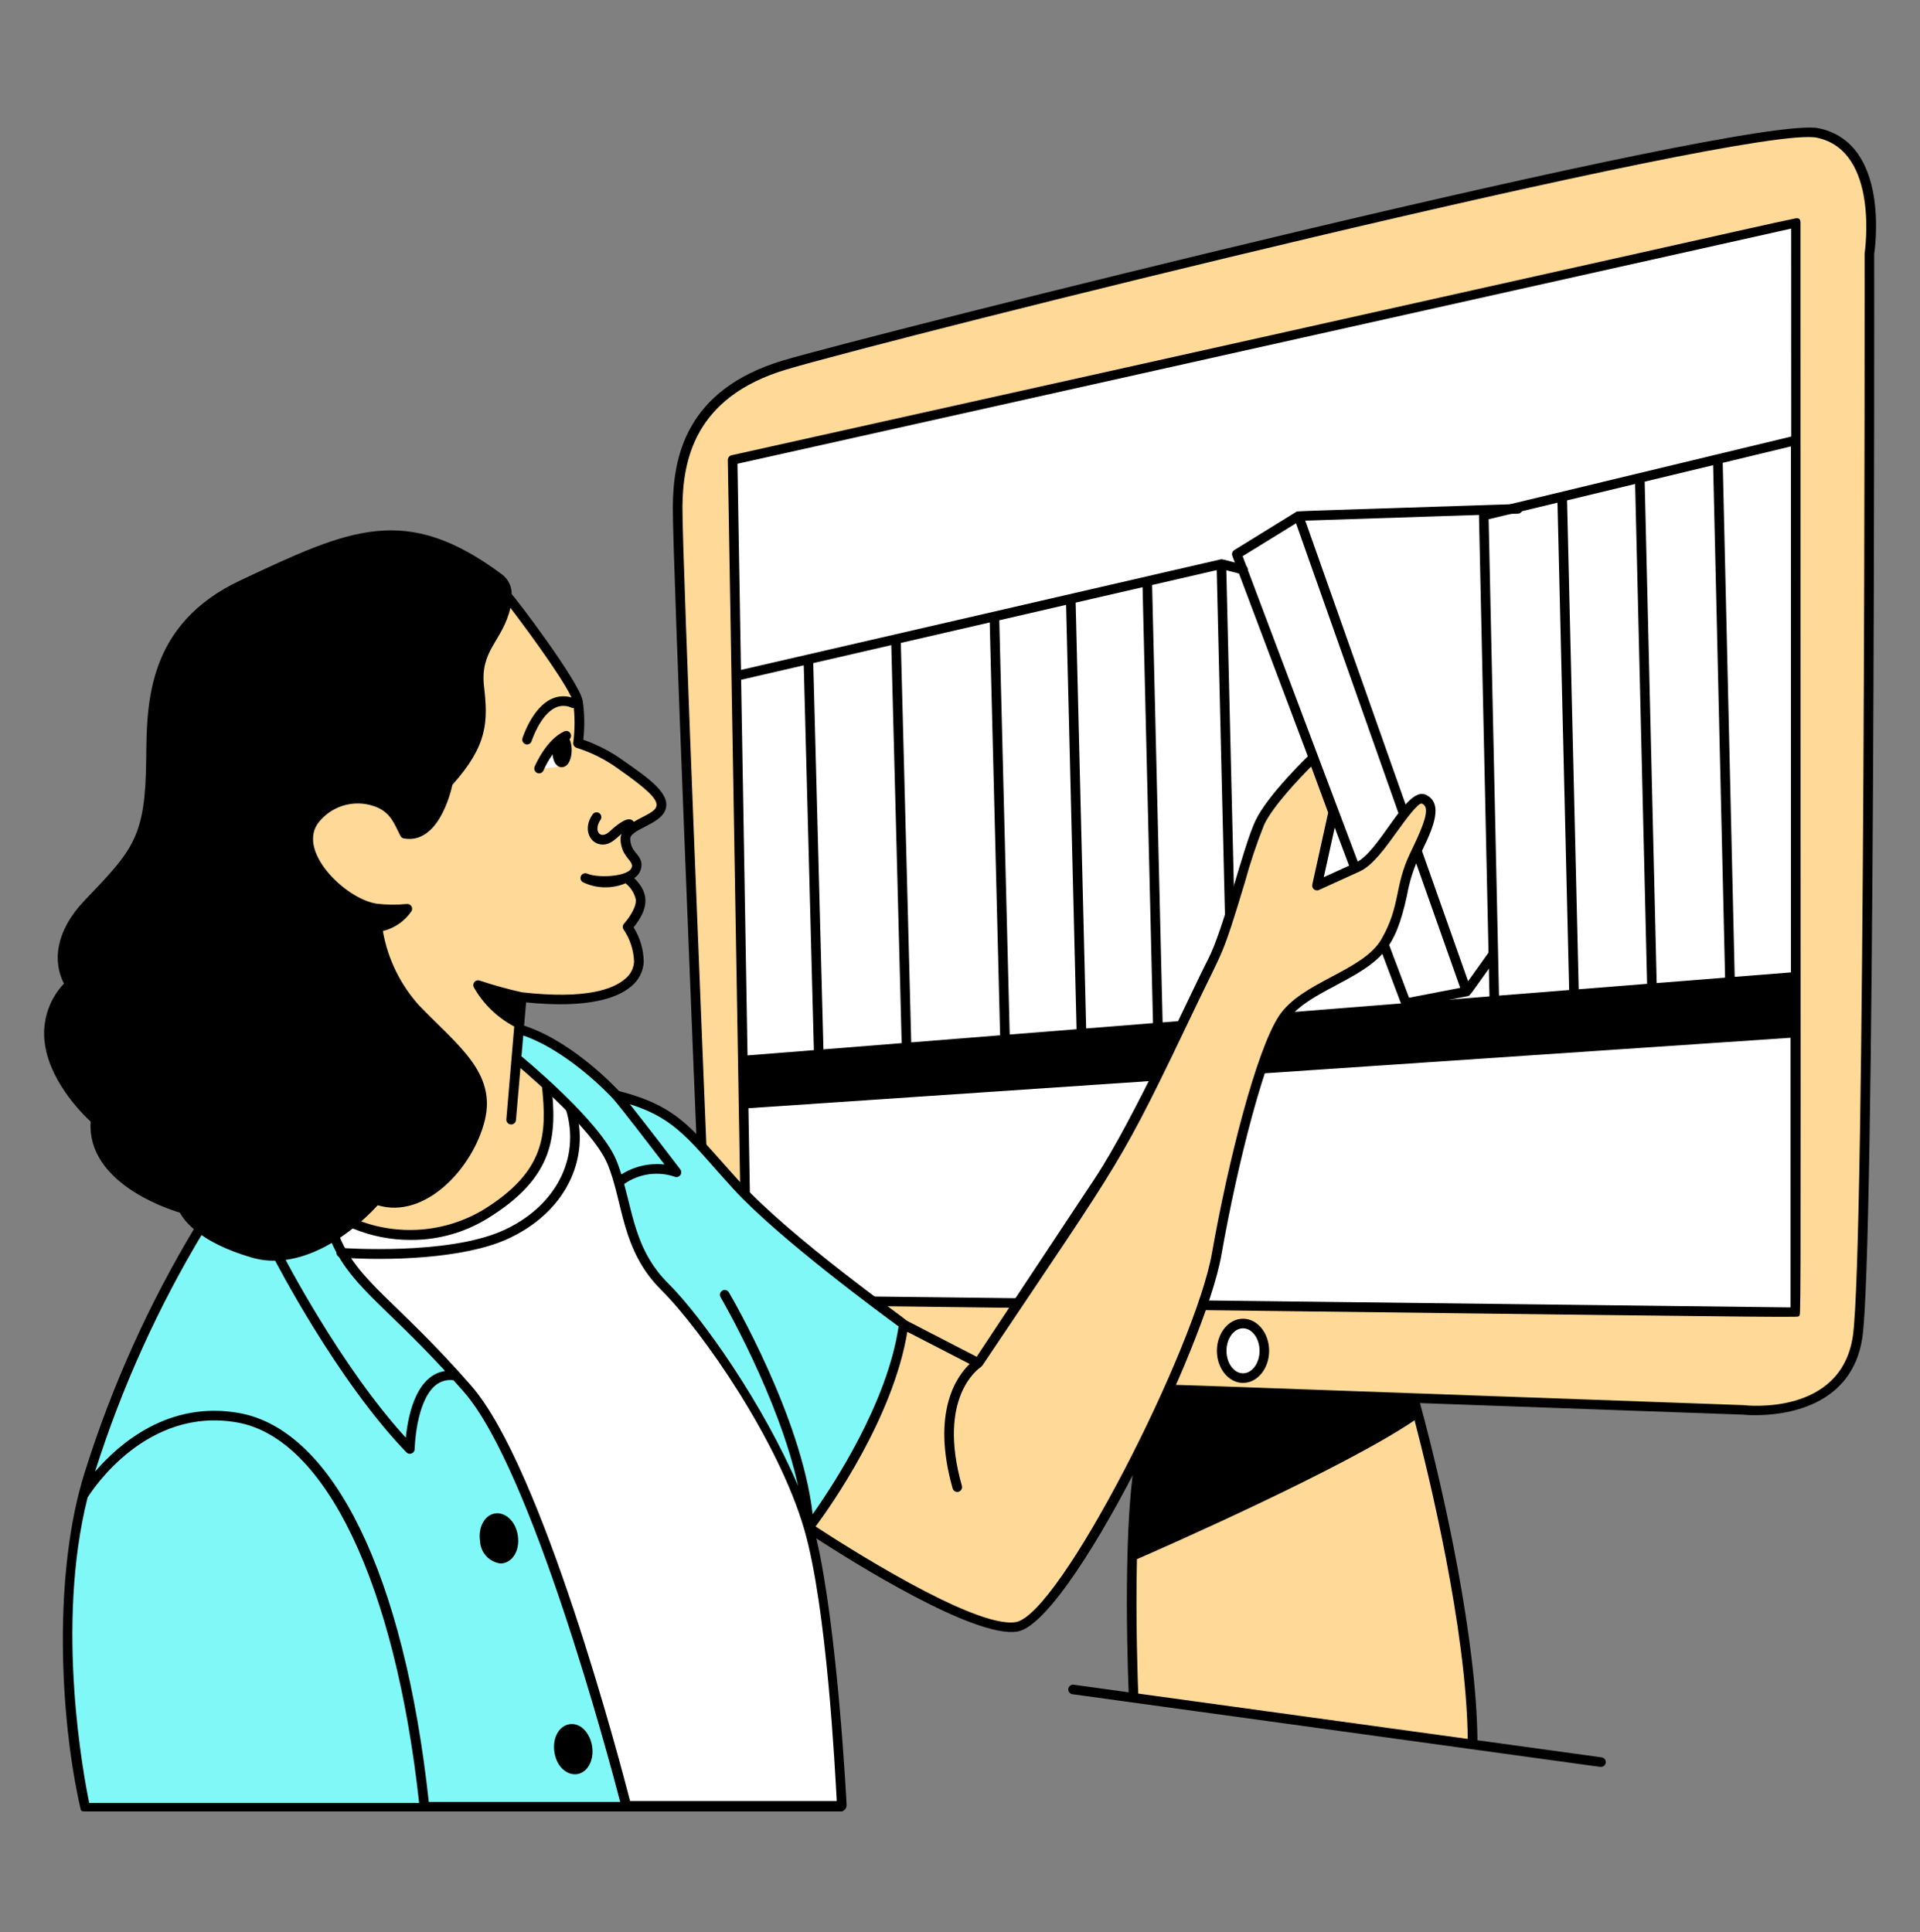 <svg width="155" height="156" viewBox="0 0 155 156" fill="none" xmlns="http://www.w3.org/2000/svg">
<rect x="0" y="0" width="155" height="156" fill="#808080" stroke="none"/>
<path fill-rule="evenodd" clip-rule="evenodd" d="M114.16 113.046C114.16 113.046 118.863 129.752 118.883 140.802L91.507 136.936C91.507 136.936 90.838 121.528 92.319 116.513C93.8 111.499 94.357 112.171 94.357 112.171L114.16 113.046Z" fill="#FFD997"/>
<path fill-rule="evenodd" clip-rule="evenodd" d="M56.634 92.488L58.51 110.063C103.751 112.726 85.2 111.844 140.723 113.837C140.723 113.837 148.92 114.806 149.954 107.957C150.988 101.108 150.909 20.467 150.909 20.467C150.909 20.467 152.249 11.897 146.754 10.733C141.259 9.569 70.894 27.201 63.331 29.47C55.767 31.738 54.729 36.927 54.701 40.942C54.673 44.956 56.634 92.488 56.634 92.488Z" fill="#FFD997"/>
<path d="M146.834 10.356C141.152 9.152 69.228 27.296 63.22 29.102C55.296 31.479 54.343 36.999 54.316 40.943C54.288 44.921 56.229 92.032 56.252 92.508C56.254 92.559 56.266 92.609 56.287 92.655C56.309 92.701 56.339 92.742 56.377 92.777C56.414 92.811 56.458 92.838 56.505 92.856C56.553 92.873 56.604 92.881 56.655 92.879C56.706 92.877 56.756 92.865 56.802 92.843C56.848 92.822 56.889 92.792 56.924 92.754C56.958 92.717 56.985 92.673 57.003 92.625C57.02 92.578 57.028 92.527 57.026 92.476C57.007 92.001 55.066 44.908 55.094 40.949C55.12 37.249 56.015 32.074 63.448 29.845C71.826 27.331 141.312 9.977 146.68 11.118C151.75 12.191 150.546 20.331 150.529 20.472C150.529 21.278 150.594 101.16 149.577 107.901C148.612 114.295 141.092 113.491 140.744 113.453C91.656 111.694 94.589 111.773 94.302 111.835C94.103 111.932 92.908 112.662 92.016 116.291C91.989 116.326 91.968 116.366 91.955 116.408C90.698 120.666 90.939 132.187 91.114 136.637L86.668 136.025C86.569 136.014 86.468 136.043 86.389 136.105C86.31 136.167 86.258 136.257 86.245 136.356C86.231 136.456 86.256 136.557 86.316 136.638C86.375 136.719 86.463 136.774 86.562 136.791C129.517 142.702 129.14 142.662 129.219 142.662C129.322 142.669 129.423 142.635 129.5 142.567C129.578 142.499 129.625 142.404 129.632 142.301C129.639 142.198 129.605 142.097 129.537 142.02C129.469 141.942 129.373 141.895 129.271 141.888L119.273 140.511C119.201 132.532 116.674 120.788 114.634 113.287L140.685 114.22C141.019 114.252 141.355 114.267 141.691 114.264C143.989 114.264 149.491 113.663 150.344 108.014C151.37 101.214 151.307 23.761 151.301 20.528C151.349 20.163 152.621 11.581 146.834 10.356ZM118.491 140.404L91.888 136.741C91.85 135.781 91.671 130.824 91.783 125.89C93.846 124.99 108.471 118.561 114.197 114.676C115.321 118.976 118.386 131.485 118.491 140.404Z" fill="black"/>
<path fill-rule="evenodd" clip-rule="evenodd" d="M60.147 96.335L59.141 37.135L144.963 17.974V105.955L70.578 105.071L60.147 96.335Z" fill="white"/>
<path d="M98.625 109.067C98.625 109.651 98.806 110.211 99.129 110.624C99.452 111.037 99.89 111.269 100.347 111.269C100.804 111.269 101.242 111.037 101.565 110.624C101.887 110.211 102.069 109.651 102.069 109.067C102.069 108.482 101.887 107.922 101.565 107.509C101.242 107.096 100.804 106.864 100.347 106.864C99.89 106.864 99.452 107.096 99.129 107.509C98.806 107.922 98.625 108.482 98.625 109.067Z" fill="white"/>
<path d="M100.347 111.657C99.186 111.657 98.238 110.495 98.238 109.067C98.238 107.638 99.184 106.476 100.347 106.476C101.51 106.476 102.456 107.637 102.456 109.067C102.456 110.496 101.51 111.657 100.347 111.657ZM100.347 107.25C99.612 107.25 99.013 108.066 99.013 109.067C99.013 110.068 99.612 110.882 100.347 110.882C101.083 110.882 101.682 110.068 101.682 109.067C101.682 108.066 101.084 107.25 100.347 107.25Z" fill="black"/>
<path d="M122.527 40.696C103.571 41.321 104.767 41.253 104.631 41.337L99.643 44.415C99.567 44.462 99.51 44.534 99.481 44.619C99.451 44.704 99.453 44.796 99.484 44.88L113.145 81.135C113.173 81.208 113.223 81.272 113.287 81.317C113.352 81.361 113.428 81.385 113.507 81.386C113.584 81.386 113.361 81.413 118.473 80.433C118.684 80.393 118.544 80.515 120.817 77.336C120.872 77.253 120.892 77.151 120.874 77.053C120.856 76.954 120.8 76.867 120.718 76.808C120.637 76.75 120.536 76.726 120.437 76.74C120.338 76.755 120.249 76.807 120.187 76.886L118.516 79.226L105.373 42.036L122.55 41.471C122.601 41.469 122.651 41.457 122.697 41.436C122.744 41.415 122.786 41.385 122.82 41.348C122.855 41.311 122.882 41.267 122.9 41.219C122.918 41.172 122.926 41.121 122.924 41.07C122.925 41.019 122.914 40.968 122.894 40.921C122.874 40.874 122.844 40.832 122.807 40.797C122.77 40.762 122.726 40.735 122.678 40.717C122.629 40.7 122.578 40.693 122.527 40.696ZM100.317 44.907L104.629 42.248L117.881 79.76L113.751 80.558L100.317 44.907Z" fill="black"/>
<path d="M144.751 17.676C142.359 18.155 129.169 21.184 59.058 36.758C58.97 36.777 58.892 36.827 58.837 36.897C58.782 36.968 58.753 37.055 58.755 37.145L59.761 96.345C59.763 96.448 59.806 96.545 59.88 96.617C59.953 96.688 60.053 96.727 60.155 96.725C60.258 96.724 60.356 96.681 60.427 96.607C60.498 96.534 60.538 96.434 60.536 96.332L60.42 89.477L144.55 83.79V105.563L70.582 104.684C70.479 104.683 70.38 104.723 70.307 104.795C70.233 104.867 70.191 104.965 70.19 105.067C70.189 105.17 70.229 105.269 70.301 105.342C70.373 105.416 70.471 105.458 70.573 105.459C131.412 106.197 142.764 106.36 144.798 106.318C145.27 106.309 145.295 106.352 145.314 105.866C145.399 103.789 145.35 91.155 145.35 17.974C145.35 17.488 144.972 17.632 144.751 17.676ZM60.346 85.214L59.83 54.885L64.887 53.719L65.703 84.79L60.346 85.214ZM92.239 47.412L93.081 82.609L87.683 83.039L86.836 48.657L92.239 47.412ZM86.066 48.835L86.911 83.1L81.512 83.529L80.671 50.082L86.066 48.835ZM79.9 50.256L80.737 83.591L73.563 84.162L72.723 51.911L79.9 50.256ZM71.953 52.088L72.791 84.224L66.476 84.727L65.654 53.54L71.953 52.088ZM121.013 80.386L120.176 41.924L125.735 40.586L126.675 79.935L121.013 80.386ZM127.448 79.874L126.505 40.4L132.002 39.076L132.969 79.434L127.448 79.874ZM133.743 79.373L132.774 38.89L138.3 37.56L139.264 78.934L133.743 79.373ZM144.582 78.512L140.04 78.872L139.074 37.372L144.582 36.041V78.512ZM144.606 35.247L119.694 41.245C119.608 41.265 119.531 41.315 119.477 41.386C119.423 41.456 119.395 41.543 119.397 41.632L120.243 80.45L93.857 82.549L93.009 47.235L98.224 46.033L98.89 73.899C98.892 74.002 98.935 74.1 99.01 74.171C99.084 74.241 99.183 74.28 99.286 74.278C99.389 74.275 99.486 74.232 99.557 74.158C99.628 74.084 99.666 73.984 99.664 73.882L98.999 46.041L100.249 46.368C100.349 46.394 100.454 46.379 100.543 46.327C100.632 46.275 100.696 46.19 100.722 46.091C100.748 45.992 100.734 45.886 100.682 45.797C100.63 45.709 100.545 45.644 100.445 45.618C98.58 45.131 98.665 45.137 98.538 45.166L59.817 54.091L59.535 37.444L144.602 18.458L144.606 35.247Z" fill="black"/>
<path fill-rule="evenodd" clip-rule="evenodd" d="M41.676 85.524L44.133 87.765C44.133 87.765 47.617 94.872 39.388 98.407C32.332 101.437 28.316 98.668 28.316 98.668C28.316 98.668 24.618 87.524 23.927 66.934C23.235 46.344 41.11 48.31 41.11 48.31C41.11 48.31 46.386 55.157 46.657 56.641C46.809 57.757 46.812 58.889 46.666 60.006C47.873 60.363 49.01 60.928 50.023 61.675C51.927 63.007 53.739 64.245 53.337 65.281C52.936 66.317 50.42 66.613 50.48 67.78C50.541 68.947 51.285 69.129 51.394 69.766C51.503 70.402 50.542 70.854 50.542 70.854C51.129 71.263 51.544 71.874 51.71 72.569C51.834 73.565 50.664 74.839 50.664 74.839C51.234 75.674 51.55 76.656 51.575 77.666C51.528 79.154 49.754 81.375 42.106 80.506L41.676 85.524Z" fill="#FFD997"/>
<path d="M42.548 60.108C42.487 60.108 42.427 60.093 42.373 60.066C42.319 60.038 42.272 59.998 42.236 59.95C42.2 59.901 42.176 59.844 42.166 59.784C42.156 59.724 42.16 59.662 42.178 59.604C42.21 59.505 42.966 57.148 44.528 56.43C44.827 56.291 45.153 56.219 45.483 56.219C45.812 56.219 46.138 56.291 46.437 56.43C46.531 56.47 46.606 56.546 46.644 56.642C46.683 56.737 46.681 56.843 46.641 56.938C46.601 57.032 46.525 57.107 46.43 57.145C46.334 57.184 46.228 57.182 46.133 57.142C45.934 57.046 45.716 56.996 45.494 56.994C45.273 56.992 45.054 57.039 44.853 57.131C43.603 57.705 42.924 59.816 42.917 59.837C42.892 59.916 42.843 59.984 42.777 60.033C42.71 60.081 42.63 60.108 42.548 60.108Z" fill="black"/>
<path fill-rule="evenodd" clip-rule="evenodd" d="M43.52 62.058C43.52 62.058 44.274 60.117 45.643 59.503L45.566 61.643C45.219 61.868 44.923 61.994 43.52 62.058Z" fill="white"/>
<path d="M45.979 59.685C46.045 59.624 46.087 59.541 46.099 59.452C46.11 59.363 46.091 59.273 46.043 59.197C45.995 59.12 45.922 59.063 45.837 59.035C45.752 59.006 45.66 59.008 45.576 59.041C44.083 59.709 43.199 61.819 43.161 61.905C43.122 62 43.123 62.107 43.162 62.202C43.202 62.297 43.277 62.372 43.372 62.411C43.467 62.45 43.574 62.45 43.669 62.41C43.763 62.371 43.839 62.295 43.878 62.2C44.078 61.748 44.323 61.316 44.609 60.912C44.667 61.532 44.939 61.939 45.335 61.944C46.158 61.96 46.327 60.396 45.979 59.685Z" fill="black"/>
<path fill-rule="evenodd" clip-rule="evenodd" d="M28.607 98.82C30.312 99.519 32.157 99.811 33.995 99.673C35.833 99.534 37.613 98.969 39.194 98.022C44.491 94.755 44.545 91.518 44.133 87.624L52.014 93.829L65.359 123.161C65.359 123.161 68.173 138.213 68.012 145.79H50.624L31.691 108.12C31.691 108.12 27.76 104.694 26.439 100.085L28.607 98.82Z" fill="white"/>
<path fill-rule="evenodd" clip-rule="evenodd" d="M53.644 103.869C50.475 100.716 50.693 96.895 49.377 93.784C48.318 91.281 43.812 87.191 41.712 85.475C41.979 82.843 41.922 83.097 42 83.121C46.041 84.344 49.766 88.441 49.766 88.441C54.678 89.679 55.567 91.455 59.502 95.751C63.437 100.047 72.959 106.921 72.959 106.921C71.909 114.781 65.289 123.347 65.289 123.347C63.198 116.698 57.383 107.589 53.644 103.869Z" fill="#81F8F8"/>
<path fill-rule="evenodd" clip-rule="evenodd" d="M26.961 99.767C28.536 103.769 31.717 105.221 37.751 112.141C43.786 119.061 50.571 145.931 50.571 145.931H6.888C6.888 145.931 3.419 130.859 7.222 118.948C9.388 112.016 12.386 105.372 16.15 99.16L26.961 99.767Z" fill="#81F8F8"/>
<path fill-rule="evenodd" clip-rule="evenodd" d="M65.29 123.347C65.29 123.347 78.142 131.959 82.05 131.355C85.959 130.751 96.889 108.828 98.223 101.245C99.557 93.662 101.813 84.901 103.582 82.23C105.352 79.56 110.294 78.746 111.855 76.026C113.416 73.306 112.969 71.59 114.198 69.04C115.428 66.491 116.028 65.008 114.928 64.517C113.827 64.026 111.56 69.111 109.614 69.997L106.32 71.498L107.625 65.583L106.005 61.191C106.005 61.191 102.676 64.379 101.703 66.42C100.731 68.461 99.166 75.128 97.855 77.666C96.543 80.204 91.879 90.571 88.711 95.355L78.977 110.051L73.02 106.977C71.611 113.173 69.525 117.204 65.29 123.347Z" fill="#FFD997"/>
<path d="M33.197 100.112C31.565 100.122 29.948 99.802 28.443 99.171C28.396 99.15 28.354 99.12 28.319 99.082C28.283 99.045 28.256 99.001 28.238 98.953C28.22 98.905 28.212 98.853 28.214 98.802C28.216 98.751 28.229 98.7 28.25 98.654C28.272 98.607 28.303 98.566 28.341 98.531C28.379 98.497 28.423 98.47 28.472 98.453C28.52 98.436 28.571 98.428 28.622 98.431C28.674 98.434 28.724 98.447 28.77 98.469C30.419 99.135 32.198 99.411 33.971 99.277C35.743 99.142 37.461 98.601 38.99 97.695C44.061 94.568 44.16 91.566 43.748 87.668C43.74 87.567 43.772 87.468 43.836 87.39C43.9 87.312 43.993 87.263 44.093 87.252C44.193 87.242 44.294 87.27 44.373 87.333C44.452 87.395 44.504 87.486 44.518 87.586C44.947 91.634 44.84 94.996 39.398 98.354C37.537 99.511 35.388 100.12 33.197 100.112Z" fill="black"/>
<path d="M27.52 101.536C27.417 101.529 27.322 101.48 27.255 101.402C27.187 101.324 27.154 101.223 27.162 101.12C27.169 101.017 27.218 100.922 27.296 100.855C27.374 100.788 27.475 100.754 27.578 100.762C27.662 100.768 36.095 101.375 40.592 99.359C44.85 97.45 46.896 93.518 45.685 89.576C45.655 89.478 45.665 89.372 45.713 89.281C45.761 89.191 45.843 89.123 45.942 89.093C46.04 89.062 46.146 89.072 46.237 89.12C46.327 89.168 46.395 89.251 46.425 89.349C47.756 93.685 45.539 97.989 40.908 100.065C37.412 101.635 31.283 101.817 27.52 101.536Z" fill="black"/>
<path d="M115.086 64.164C113.524 63.463 111.407 68.756 109.454 69.645L106.866 70.825C108.105 65.204 108.044 65.601 107.988 65.449L106.37 61.057C106.347 60.997 106.31 60.943 106.262 60.9C106.214 60.858 106.156 60.828 106.093 60.814C106.031 60.799 105.966 60.801 105.904 60.818C105.842 60.835 105.785 60.867 105.739 60.911C105.6 61.044 102.347 64.172 101.355 66.254C100.356 68.35 98.807 74.982 97.51 77.488C96.117 80.182 91.532 90.395 88.388 95.141L78.846 109.547L73.214 106.639C72.818 106.278 63.872 99.948 59.788 95.49C55.928 91.273 54.923 89.366 49.973 88.094C49.391 87.474 45.901 83.876 42.064 82.735C41.966 82.706 41.86 82.717 41.769 82.766C41.679 82.815 41.612 82.898 41.583 82.996C41.553 83.094 41.564 83.201 41.613 83.291C41.662 83.381 41.745 83.448 41.843 83.478C45.719 84.63 49.382 88.592 49.474 88.695C50.121 89.418 52.479 92.503 53.646 94.025C52.427 93.888 51.198 94.171 50.162 94.827C50.036 94.423 49.9 94.025 49.735 93.634C48.397 90.471 42.225 85.391 41.96 85.176C41.88 85.111 41.778 85.08 41.676 85.09C41.574 85.1 41.48 85.15 41.414 85.23C41.349 85.309 41.319 85.411 41.329 85.513C41.339 85.616 41.389 85.71 41.469 85.775C41.531 85.826 47.758 90.948 49.022 93.936C50.332 97.032 50.101 100.889 53.373 104.144C56.702 107.455 62.852 116.357 64.919 123.457C66.757 129.769 67.413 142.951 67.552 145.42H50.866C50.075 142.349 43.799 118.489 38.041 111.886C32.01 104.97 28.852 103.518 27.319 99.625C27.301 99.577 27.274 99.533 27.239 99.495C27.203 99.458 27.161 99.428 27.114 99.407C27.067 99.386 27.016 99.374 26.965 99.373C26.913 99.372 26.862 99.381 26.814 99.4C26.766 99.419 26.723 99.447 26.686 99.483C26.649 99.519 26.62 99.562 26.6 99.61C26.58 99.657 26.569 99.708 26.569 99.76C26.569 99.811 26.579 99.862 26.599 99.91C28.07 103.657 30.823 105.148 35.931 110.693C33.741 111.037 32.981 113.887 32.761 116.083C27.448 110.276 22.835 101.312 22.788 101.217C22.765 101.17 22.734 101.129 22.695 101.094C22.657 101.06 22.611 101.033 22.562 101.017C22.513 101 22.461 100.993 22.41 100.997C22.358 101.001 22.308 101.015 22.262 101.039C22.215 101.062 22.174 101.095 22.141 101.134C22.108 101.174 22.083 101.22 22.068 101.27C22.052 101.319 22.047 101.371 22.053 101.423C22.058 101.474 22.073 101.524 22.099 101.57C22.149 101.668 27.166 111.421 32.809 117.265C32.863 117.32 32.931 117.359 33.006 117.375C33.081 117.391 33.159 117.385 33.23 117.357C33.301 117.329 33.363 117.28 33.407 117.217C33.45 117.154 33.474 117.079 33.475 117.003C33.475 116.965 33.559 113.188 35.148 111.859C35.349 111.69 35.584 111.566 35.837 111.494C36.089 111.422 36.354 111.405 36.614 111.443C36.89 111.753 37.17 112.062 37.457 112.394C42.921 118.66 49.12 141.856 50.069 145.494H34.617C32.625 127.173 26.912 115.457 19.31 114.092C13.617 113.069 9.602 116.575 7.673 118.823C9.829 112.014 12.784 105.484 16.477 99.371C16.506 99.328 16.526 99.28 16.537 99.23C16.547 99.179 16.548 99.127 16.538 99.076C16.528 99.025 16.508 98.977 16.479 98.934C16.45 98.891 16.412 98.855 16.369 98.826C16.326 98.798 16.277 98.779 16.226 98.77C16.175 98.761 16.123 98.762 16.073 98.773C16.022 98.785 15.975 98.806 15.932 98.836C15.89 98.866 15.855 98.905 15.828 98.949C12.053 105.194 9.041 111.869 6.857 118.832C4.274 126.917 4.805 138.668 6.514 146.095C6.554 146.271 6.71 146.256 6.891 146.256H67.959C68.07 146.226 68.168 146.161 68.238 146.071C68.308 145.98 68.346 145.868 68.346 145.754C68.339 145.607 67.631 131.617 65.906 124.215C68.87 126.139 78.655 132.274 82.113 131.738C86.336 131.084 97.288 108.831 98.605 101.309C99.899 93.954 102.135 85.114 103.906 82.442C104.716 81.218 106.32 80.368 107.87 79.544C111.48 77.628 112.626 76.763 113.593 72.256C113.78 71.203 114.1 70.179 114.548 69.208C115.392 67.458 116.782 64.92 115.086 64.164ZM7.203 145.573C6.774 143.508 4.448 131.316 7.073 120.907C7.474 120.264 11.867 113.542 19.173 114.855C26.296 116.135 31.904 127.924 33.838 145.573H7.203ZM53.918 103.595C51.49 101.179 51.145 98.403 50.386 95.599C50.975 95.186 51.653 94.917 52.365 94.815C53.077 94.714 53.803 94.782 54.483 95.015C54.562 95.042 54.647 95.044 54.727 95.019C54.806 94.994 54.875 94.944 54.924 94.877C54.973 94.81 54.999 94.728 54.998 94.645C54.997 94.562 54.969 94.481 54.919 94.415C54.788 94.243 52.267 90.941 50.844 89.15C54.699 90.368 55.775 92.255 59.218 96.013C62.826 99.954 71.181 106.104 72.545 107.099C71.633 113.281 67.248 119.94 65.606 122.259C64.708 114.404 59.086 104.765 58.84 104.346C58.814 104.302 58.78 104.264 58.739 104.233C58.699 104.203 58.653 104.18 58.603 104.168C58.554 104.155 58.503 104.152 58.453 104.159C58.402 104.166 58.354 104.183 58.31 104.209C58.266 104.234 58.228 104.269 58.197 104.309C58.166 104.35 58.144 104.396 58.131 104.445C58.119 104.494 58.116 104.546 58.123 104.596C58.13 104.646 58.147 104.695 58.172 104.739C58.226 104.829 62.86 112.775 64.434 119.977C61.67 113.516 56.808 106.47 53.918 103.595ZM113.85 68.872C112.547 71.574 113.084 73.11 111.521 75.833C110.037 78.417 105.099 79.243 103.26 82.017C101.431 84.777 99.15 93.745 97.84 101.178C96.499 108.809 85.54 130.424 81.99 130.973C78.626 131.501 67.898 124.597 65.844 123.251C67.03 121.654 72.103 114.481 73.247 107.53L78.28 110.127C77.26 111.104 75.154 113.989 76.907 120.18C76.935 120.279 77.002 120.362 77.091 120.411C77.181 120.461 77.286 120.473 77.385 120.445C77.483 120.417 77.566 120.351 77.616 120.262C77.666 120.173 77.679 120.067 77.652 119.969C75.618 112.784 79.036 110.475 79.184 110.377C79.225 110.344 79.263 110.306 79.297 110.266C90.988 92.81 90.23 94.454 96.664 80.999C98.797 76.541 98.67 77.301 100.488 71.265C100.921 69.678 101.443 68.116 102.052 66.588C102.78 65.061 104.931 62.813 105.849 61.89L107.221 65.613L105.941 71.419C105.925 71.49 105.929 71.564 105.953 71.632C105.976 71.701 106.019 71.761 106.076 71.806C106.132 71.852 106.2 71.881 106.272 71.889C106.344 71.898 106.417 71.886 106.483 71.855L109.777 70.354C110.819 69.879 111.843 68.453 112.832 67.074C113.435 66.234 114.458 64.838 114.772 64.876C114.842 64.9 114.905 64.939 114.957 64.991C115.01 65.042 115.051 65.104 115.077 65.173C115.3 65.781 114.653 67.208 113.85 68.872Z" fill="black"/>
<path d="M41.801 123.978C41.612 122.739 40.724 122.081 39.969 122.197C39.118 122.328 38.581 123.315 38.754 124.442C38.775 124.887 38.95 125.31 39.251 125.638C39.552 125.966 39.958 126.178 40.399 126.237C41.271 126.24 42.004 125.296 41.801 123.978Z" fill="black"/>
<path d="M45.971 139.218C45.12 139.35 44.583 140.337 44.757 141.464C45.044 143.347 46.898 143.874 47.611 142.431C48.288 141.059 47.354 139.005 45.971 139.218Z" fill="black"/>
<path d="M50.37 61.445C49.367 60.714 48.262 60.135 47.09 59.726C47.208 58.676 47.191 57.616 47.039 56.571C46.758 55.03 41.485 48.087 41.309 47.981C41.313 47.68 41.248 47.381 41.119 47.108C40.99 46.836 40.801 46.596 40.565 46.408C32.755 40.583 28.299 42.679 19.42 46.853C11.895 50.394 11.843 56.676 11.802 61.264C11.749 67.602 10.749 68.606 6.852 72.68C4.459 75.182 4.246 77.635 5.163 79.416C4.625 79.985 4.206 80.656 3.932 81.389C3.657 82.123 3.533 82.904 3.565 83.687C3.72 87.041 6.614 89.909 7.316 90.558C7.014 95.436 13.342 97.558 14.526 97.913C14.836 98.516 16.075 100.305 20.351 101.545C23.99 102.599 27.951 100.074 30.494 97.314C34.331 98.469 38.176 94.313 39.129 90.495C40.101 86.603 36.939 84.407 33.842 81.191C32.316 79.503 31.299 77.417 30.909 75.175C31.841 74.946 32.657 74.384 33.203 73.594C33.245 73.534 33.268 73.463 33.271 73.389C33.274 73.316 33.256 73.243 33.219 73.18C33.183 73.116 33.128 73.064 33.063 73.03C32.998 72.996 32.924 72.982 32.851 72.988C32.022 73.072 31.185 73.063 30.358 72.959C27.803 72.521 23.864 68.618 25.778 66.331C26.339 65.653 27.106 65.178 27.962 64.977C28.819 64.776 29.717 64.862 30.521 65.22C31.527 65.697 31.794 66.421 32.325 67.49C32.352 67.544 32.392 67.591 32.44 67.627C32.489 67.663 32.545 67.688 32.604 67.698C35.344 68.184 36.364 64.103 36.525 63.363C39.39 60.166 39.398 58.261 39.074 55.413C38.738 52.47 40.579 51.774 41.204 49.075C43.283 51.807 46.099 55.755 46.274 56.712C46.418 57.788 46.42 58.879 46.281 59.956C46.267 60.051 46.29 60.148 46.345 60.228C46.4 60.307 46.482 60.364 46.576 60.386C47.776 60.766 48.907 61.339 49.923 62.082C54.553 65.318 53.098 65.228 51.162 66.357C50.775 65.752 49.748 66.645 49.227 67.126C48.424 67.87 47.894 67.027 48.477 66.197C48.536 66.113 48.559 66.009 48.541 65.908C48.524 65.807 48.466 65.717 48.382 65.658C48.298 65.599 48.194 65.576 48.093 65.594C47.992 65.611 47.902 65.669 47.843 65.753C46.995 66.96 47.649 68.192 48.652 68.192C49.333 68.192 49.727 67.691 50.179 67.324C50.116 67.475 50.087 67.639 50.094 67.803C50.16 69.064 50.935 69.39 51.013 69.834C51.175 70.775 48.332 70.942 47.406 70.539C47.311 70.498 47.205 70.496 47.109 70.534C47.014 70.571 46.937 70.645 46.896 70.739C46.855 70.833 46.853 70.94 46.89 71.036C46.928 71.131 47.002 71.208 47.096 71.249C47.626 71.498 48.203 71.632 48.789 71.644C49.374 71.656 49.956 71.545 50.496 71.319C50.914 71.642 51.207 72.1 51.325 72.615C51.408 73.282 50.669 74.256 50.377 74.575C50.317 74.641 50.282 74.725 50.276 74.813C50.271 74.902 50.296 74.989 50.348 75.061C50.867 75.828 51.158 76.726 51.188 77.651C51.172 77.923 51.098 78.187 50.971 78.428C50.844 78.668 50.668 78.879 50.453 79.045C49.513 79.86 47.307 80.706 42.149 80.121C40.983 79.863 39.831 79.544 38.698 79.165C38.625 79.144 38.547 79.146 38.474 79.17C38.402 79.193 38.338 79.238 38.29 79.298C38.243 79.358 38.214 79.43 38.208 79.507C38.202 79.583 38.218 79.659 38.255 79.726C39.019 81.066 40.149 82.161 41.514 82.882L40.878 90.368C40.869 90.471 40.901 90.573 40.968 90.652C41.034 90.731 41.129 90.78 41.232 90.788C41.335 90.797 41.437 90.765 41.515 90.698C41.594 90.632 41.643 90.537 41.652 90.434C41.753 89.252 42.372 82.119 42.472 80.934C47.627 81.458 49.934 80.523 50.966 79.632C51.259 79.394 51.5 79.097 51.673 78.761C51.845 78.424 51.946 78.055 51.967 77.678C51.957 76.685 51.674 75.715 51.15 74.872C52.311 73.43 52.51 72.18 51.199 70.9C51.397 70.773 51.556 70.593 51.659 70.381C51.762 70.17 51.805 69.934 51.783 69.699C51.642 68.875 50.931 68.816 50.875 67.76C50.833 66.968 53.25 66.598 53.706 65.421C54.203 64.124 52.427 62.882 50.37 61.445Z" fill="black"/>
</svg>
